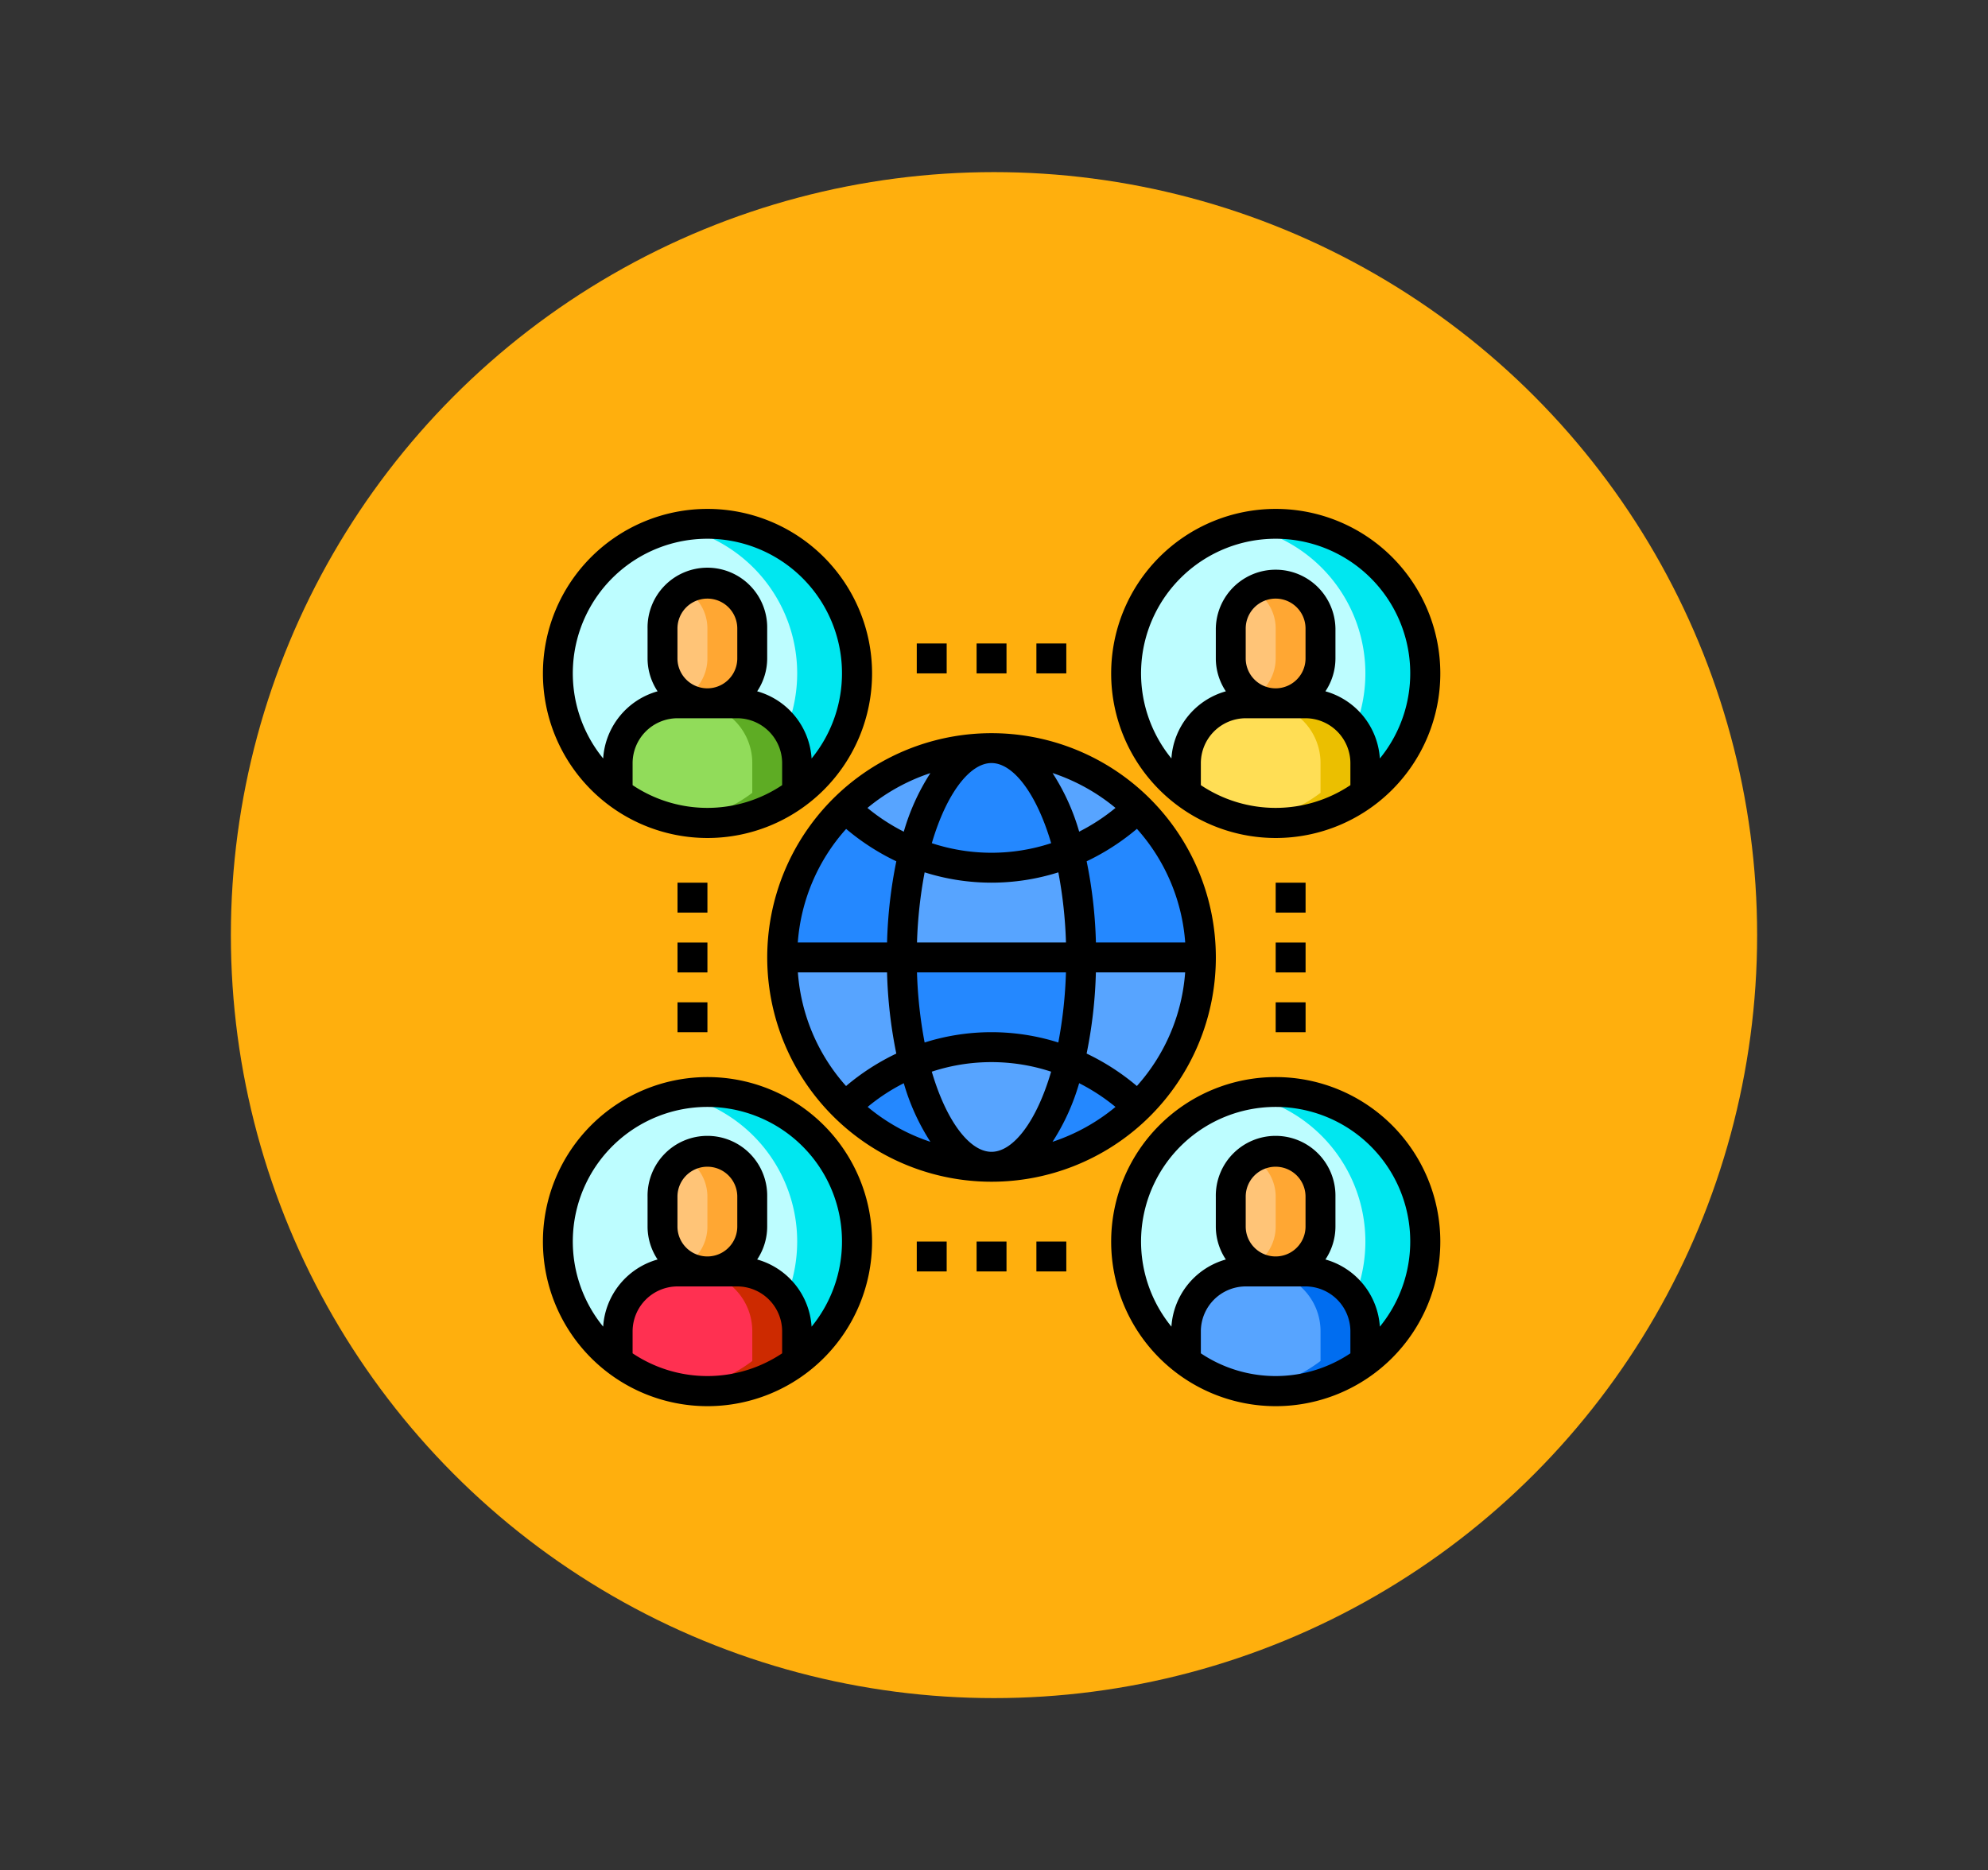 <svg xmlns="http://www.w3.org/2000/svg" width="117.174" height="110.249" viewBox="0 0 117.174 110.249"><rect x="0" y="0" width="117.174" height="110.249" fill="#333333" stroke="none"/><g transform="translate(-326 -2418)"><g transform="translate(326 2418)"><circle cx="44.979" cy="44.979" r="44.979" transform="translate(13.608 10.146)" fill="#ffaf0d"/><rect width="117.174" height="110.249" fill="none"/></g><g transform="translate(358 2448)" style="mix-blend-mode:hard-light;isolation:isolate"><path d="M305.356,184.829h-7.051a25.975,25.975,0,0,0-.705-6.17,12.418,12.418,0,0,0,4.046-2.644A12.279,12.279,0,0,1,305.356,184.829Z" transform="translate(-266.575 -158.387)" fill="#2488ff"/><path d="M298.305,256.015h7.051a12.279,12.279,0,0,1-3.711,8.814,12.421,12.421,0,0,0-4.046-2.644A25.974,25.974,0,0,0,298.305,256.015Z" transform="translate(-266.575 -229.573)" fill="#57a4ff"/><path d="M218.573,206.185H208a25.974,25.974,0,0,1,.705-6.17,12.357,12.357,0,0,0,9.167,0,25.974,25.974,0,0,1,.705,6.17Z" transform="translate(-186.842 -179.742)" fill="#57a4ff"/><path d="M208,256.015h10.577a25.973,25.973,0,0,1-.705,6.17,12.358,12.358,0,0,0-9.167,0,25.973,25.973,0,0,1-.705-6.17Z" transform="translate(-186.842 -229.573)" fill="#2488ff"/><path d="M256,144.015a12.314,12.314,0,0,1,8.629,3.526,12.416,12.416,0,0,1-4.046,2.644C259.667,146.492,257.957,144.015,256,144.015Z" transform="translate(-229.558 -129.912)" fill="#57a4ff"/><path d="M260.583,312.015a12.421,12.421,0,0,1,4.046,2.644A12.313,12.313,0,0,1,256,318.185C257.957,318.185,259.667,315.708,260.583,312.015Z" transform="translate(-229.558 -279.403)" fill="#2488ff"/><path d="M218.983,144.015c1.957,0,3.667,2.477,4.583,6.17a12.357,12.357,0,0,1-9.167,0C215.317,146.492,217.027,144.015,218.983,144.015Z" transform="translate(-192.541 -129.912)" fill="#2488ff"/><path d="M223.567,304.9c-.917,3.693-2.627,6.17-4.583,6.17s-3.667-2.477-4.583-6.17a12.358,12.358,0,0,1,9.167,0Z" transform="translate(-192.541 -272.285)" fill="#57a4ff"/><path d="M186.309,144.015c-1.957,0-3.667,2.477-4.583,6.17a12.417,12.417,0,0,1-4.046-2.644A12.314,12.314,0,0,1,186.309,144.015Z" transform="translate(-159.867 -129.912)" fill="#57a4ff"/><path d="M181.726,312.015c.917,3.693,2.627,6.17,4.583,6.17a12.313,12.313,0,0,1-8.629-3.526A12.421,12.421,0,0,1,181.726,312.015Z" transform="translate(-159.867 -279.403)" fill="#2488ff"/><path d="M147.711,176.015a12.417,12.417,0,0,0,4.046,2.644,25.975,25.975,0,0,0-.705,6.17H144A12.279,12.279,0,0,1,147.711,176.015Z" transform="translate(-129.897 -158.387)" fill="#2488ff"/><path d="M151.756,262.185a12.421,12.421,0,0,0-4.046,2.644A12.279,12.279,0,0,1,144,256.015h7.051A25.974,25.974,0,0,0,151.756,262.185Z" transform="translate(-129.897 -229.573)" fill="#57a4ff"/><ellipse cx="8.778" cy="8.778" rx="8.778" ry="8.778" transform="translate(0.975 0.467)" fill="#bdfdff"/><path d="M98.648,32.815A8.814,8.814,0,0,1,88.08,41.453a8.818,8.818,0,0,0,0-17.276,8.814,8.814,0,0,1,10.568,8.638Z" transform="translate(-80.139 -23.119)" fill="#00e7f0"/><path d="M66.577,123.541V125.3h-.009a8.725,8.725,0,0,1-5.28,1.763c-.3,0-.591-.018-.881-.044a8.744,8.744,0,0,1-3.526-1.137A8.444,8.444,0,0,1,56,125.3v-1.763a3.526,3.526,0,0,1,3.526-3.526h3.526A3.526,3.526,0,0,1,66.577,123.541Z" transform="translate(-51.593 -108.556)" fill="#91dc5a"/><path d="M85.288,58.659v1.763a2.644,2.644,0,1,1-5.288,0V58.659a2.644,2.644,0,1,1,5.288,0Z" transform="translate(-72.949 -51.608)" fill="#ffc477"/><path d="M98.468,123.541V125.3h-.009a8.725,8.725,0,0,1-5.28,1.763c-.3,0-.591-.018-.881-.044-.15-.018-.308-.035-.458-.062a8.594,8.594,0,0,0,3.975-1.657h.009v-1.763a3.526,3.526,0,0,0-3.526-3.526h2.644a3.526,3.526,0,0,1,3.526,3.526Z" transform="translate(-83.484 -108.556)" fill="#5eac24"/><path d="M95.966,58.659v1.763A2.644,2.644,0,0,1,92,62.714a2.644,2.644,0,0,0,1.322-2.292V58.659a2.638,2.638,0,0,0-.776-1.869A2.915,2.915,0,0,0,92,56.368a2.647,2.647,0,0,1,3.966,2.292Z" transform="translate(-83.627 -51.608)" fill="#ffa733"/><ellipse cx="8.778" cy="8.778" rx="8.778" ry="8.778" transform="translate(34.138 0.467)" fill="#bdfdff"/><path d="M402.648,32.815a8.814,8.814,0,0,1-10.568,8.638,8.819,8.819,0,0,0,0-17.276,8.814,8.814,0,0,1,10.568,8.638Z" transform="translate(-350.645 -23.119)" fill="#00e7f0"/><path d="M370.577,123.541V125.3h-.009a8.725,8.725,0,0,1-5.28,1.763c-.3,0-.591-.018-.881-.044a8.743,8.743,0,0,1-3.526-1.137A8.442,8.442,0,0,1,360,125.3v-1.763a3.526,3.526,0,0,1,3.526-3.526h3.526A3.526,3.526,0,0,1,370.577,123.541Z" transform="translate(-322.1 -108.556)" fill="#ffde55"/><path d="M389.288,58.659v1.763a2.644,2.644,0,1,1-5.288,0V58.659a2.644,2.644,0,1,1,5.288,0Z" transform="translate(-343.455 -51.608)" fill="#ffc477"/><path d="M402.468,123.541V125.3h-.009a8.725,8.725,0,0,1-5.28,1.763c-.3,0-.591-.018-.881-.044-.15-.018-.308-.035-.458-.062a8.593,8.593,0,0,0,3.975-1.657h.009v-1.763a3.526,3.526,0,0,0-3.526-3.526h2.644a3.526,3.526,0,0,1,3.526,3.526Z" transform="translate(-353.991 -108.556)" fill="#ebbf00"/><path d="M399.966,58.659v1.763A2.644,2.644,0,0,1,396,62.714a2.644,2.644,0,0,0,1.322-2.292V58.659a2.638,2.638,0,0,0-.776-1.869,2.915,2.915,0,0,0-.546-.423,2.647,2.647,0,0,1,3.966,2.292Z" transform="translate(-354.133 -51.608)" fill="#ffa733"/><ellipse cx="8.778" cy="8.778" rx="8.778" ry="8.778" transform="translate(0.975 34.605)" fill="#bdfdff"/><path d="M98.648,336.815a8.814,8.814,0,0,1-10.568,8.638,8.818,8.818,0,0,0,0-17.276,8.814,8.814,0,0,1,10.568,8.638Z" transform="translate(-80.139 -293.626)" fill="#00e7f0"/><path d="M66.577,427.541V429.3h-.009a8.725,8.725,0,0,1-5.28,1.763c-.3,0-.591-.018-.881-.044a8.744,8.744,0,0,1-3.526-1.137A8.449,8.449,0,0,1,56,429.3v-1.763a3.526,3.526,0,0,1,3.526-3.526h3.526A3.526,3.526,0,0,1,66.577,427.541Z" transform="translate(-51.593 -379.063)" fill="#ff3051"/><path d="M85.288,362.659v1.763a2.644,2.644,0,1,1-5.288,0v-1.763a2.644,2.644,0,1,1,5.288,0Z" transform="translate(-72.949 -322.114)" fill="#ffc477"/><path d="M98.468,427.541V429.3h-.009a8.725,8.725,0,0,1-5.28,1.763c-.3,0-.591-.018-.881-.044-.15-.018-.308-.035-.458-.062a8.594,8.594,0,0,0,3.975-1.657h.009v-1.763a3.526,3.526,0,0,0-3.526-3.526h2.644A3.526,3.526,0,0,1,98.468,427.541Z" transform="translate(-83.484 -379.063)" fill="#cd2a00"/><path d="M95.966,362.659v1.763A2.644,2.644,0,0,1,92,366.714a2.644,2.644,0,0,0,1.322-2.292v-1.763a2.638,2.638,0,0,0-.776-1.869,2.918,2.918,0,0,0-.546-.423,2.647,2.647,0,0,1,3.966,2.292Z" transform="translate(-83.627 -322.114)" fill="#ffa733"/><ellipse cx="8.778" cy="8.778" rx="8.778" ry="8.778" transform="translate(34.138 34.605)" fill="#bdfdff"/><path d="M402.648,336.815a8.814,8.814,0,0,1-10.568,8.638,8.819,8.819,0,0,0,0-17.276,8.814,8.814,0,0,1,10.568,8.638Z" transform="translate(-350.645 -293.626)" fill="#00e7f0"/><path d="M370.577,427.541V429.3h-.009a8.725,8.725,0,0,1-5.28,1.763c-.3,0-.591-.018-.881-.044a8.744,8.744,0,0,1-3.526-1.137A8.446,8.446,0,0,1,360,429.3v-1.763a3.526,3.526,0,0,1,3.526-3.526h3.526A3.526,3.526,0,0,1,370.577,427.541Z" transform="translate(-322.1 -379.063)" fill="#57a4ff"/><path d="M389.288,362.659v1.763a2.644,2.644,0,1,1-5.288,0v-1.763a2.644,2.644,0,1,1,5.288,0Z" transform="translate(-343.455 -322.114)" fill="#ffc477"/><path d="M402.468,427.541V429.3h-.009a8.726,8.726,0,0,1-5.28,1.763c-.3,0-.591-.018-.881-.044-.15-.018-.308-.035-.458-.062a8.594,8.594,0,0,0,3.975-1.657h.009v-1.763a3.526,3.526,0,0,0-3.526-3.526h2.644a3.526,3.526,0,0,1,3.526,3.526Z" transform="translate(-353.991 -379.063)" fill="#006df0"/><path d="M399.966,362.659v1.763A2.644,2.644,0,0,1,396,366.714a2.644,2.644,0,0,0,1.322-2.292v-1.763a2.638,2.638,0,0,0-.776-1.869,2.918,2.918,0,0,0-.546-.423,2.647,2.647,0,0,1,3.966,2.292Z" transform="translate(-354.133 -322.114)" fill="#ffa733"/><path d="M158.467,139.8a13.221,13.221,0,1,0,3.975,9.449,13.221,13.221,0,0,0-3.975-9.449Zm2.168,8.567h-5.262a27.258,27.258,0,0,0-.546-4.786,13.7,13.7,0,0,0,2.962-1.913A11.264,11.264,0,0,1,160.636,148.369Zm-4.107-7.933a11.621,11.621,0,0,1-2.142,1.4,12.958,12.958,0,0,0-1.569-3.455A11.47,11.47,0,0,1,156.528,140.436Zm-11.7,7.933a26.268,26.268,0,0,1,.45-4.134,13.066,13.066,0,0,0,7.88,0,26.268,26.268,0,0,1,.45,4.134Zm8.779,1.763a26.265,26.265,0,0,1-.45,4.134,13.067,13.067,0,0,0-7.88,0,26.265,26.265,0,0,1-.45-4.134Zm-4.389-12.34c1.278,0,2.653,1.789,3.517,4.724a11.244,11.244,0,0,1-7.034,0c.864-2.935,2.239-4.724,3.517-4.724Zm-3.6.591a12.958,12.958,0,0,0-1.569,3.455,11.62,11.62,0,0,1-2.142-1.4,11.47,11.47,0,0,1,3.711-2.054Zm-4.971,3.288a13.705,13.705,0,0,0,2.962,1.913,27.258,27.258,0,0,0-.546,4.786h-5.262A11.263,11.263,0,0,1,140.654,141.67Zm-2.847,8.462h5.262a27.256,27.256,0,0,0,.546,4.786,13.713,13.713,0,0,0-2.962,1.913A11.263,11.263,0,0,1,137.807,150.132Zm4.116,7.933a11.276,11.276,0,0,1,2.133-1.4,12.955,12.955,0,0,0,1.569,3.455A11.334,11.334,0,0,1,141.923,158.064Zm7.3,2.644c-1.278,0-2.653-1.789-3.517-4.724a11.246,11.246,0,0,1,7.034,0C151.874,158.919,150.5,160.708,149.221,160.708Zm3.6-.591a12.956,12.956,0,0,0,1.569-3.455,11.621,11.621,0,0,1,2.142,1.4A11.467,11.467,0,0,1,152.817,160.118Zm4.971-3.288a13.713,13.713,0,0,0-2.962-1.913,27.256,27.256,0,0,0,.546-4.786h5.262a11.263,11.263,0,0,1-2.847,6.7Z" transform="translate(-122.779 -122.808)"/><path d="M216,88.015h1.763v1.763H216Z" transform="translate(-193.965 -80.082)"/><path d="M248,88.015h1.763v1.763H248Z" transform="translate(-222.439 -80.082)"/><path d="M280,88.015h1.763v1.763H280Z" transform="translate(-250.914 -80.082)"/><path d="M216,408.015h1.763v1.763H216Z" transform="translate(-193.965 -364.826)"/><path d="M248,408.015h1.763v1.763H248Z" transform="translate(-222.439 -364.826)"/><path d="M280,408.015h1.763v1.763H280Z" transform="translate(-250.914 -364.826)"/><path d="M88,216.015h1.763v1.763H88Z" transform="translate(-80.067 -193.98)"/><path d="M88,248.015h1.763v1.763H88Z" transform="translate(-80.067 -222.454)"/><path d="M88,280.015h1.763v1.763H88Z" transform="translate(-80.067 -250.928)"/><path d="M408,216.015h1.763v1.763H408Z" transform="translate(-364.811 -193.98)"/><path d="M408,248.015h1.763v1.763H408Z" transform="translate(-364.811 -222.454)"/><path d="M408,280.015h1.763v1.763H408Z" transform="translate(-364.811 -250.928)"/><path d="M25.7,16.015a9.7,9.7,0,1,0,9.7,9.7A9.7,9.7,0,0,0,25.7,16.015ZM30.1,32.3a7.918,7.918,0,0,1-8.814,0V31a2.652,2.652,0,0,1,2.644-2.644h3.526A2.652,2.652,0,0,1,30.1,31Zm-6.17-7.474V23.066a1.763,1.763,0,1,1,3.526,0v1.763a1.763,1.763,0,1,1-3.526,0Zm7.906,5.9a4.407,4.407,0,0,0-3.208-3.958,3.5,3.5,0,0,0,.591-1.939V23.066a3.526,3.526,0,1,0-7.051,0v1.763a3.5,3.5,0,0,0,.591,1.939,4.407,4.407,0,0,0-3.208,3.958,7.933,7.933,0,1,1,12.287,0Z" transform="translate(-16 -16.015)"/><path d="M329.7,16.015a9.7,9.7,0,1,0,9.7,9.7A9.7,9.7,0,0,0,329.7,16.015ZM334.1,32.3a7.918,7.918,0,0,1-8.814,0V31a2.652,2.652,0,0,1,2.644-2.644h3.526A2.652,2.652,0,0,1,334.1,31Zm-6.17-7.474V23.066a1.763,1.763,0,0,1,3.526,0v1.763a1.763,1.763,0,0,1-3.526,0Zm7.906,5.9a4.407,4.407,0,0,0-3.208-3.958,3.5,3.5,0,0,0,.591-1.939V23.066a3.526,3.526,0,0,0-7.051,0v1.763a3.5,3.5,0,0,0,.591,1.939,4.407,4.407,0,0,0-3.208,3.958,7.933,7.933,0,1,1,12.287,0Z" transform="translate(-286.507 -16.015)"/><path d="M25.7,320.015a9.7,9.7,0,1,0,9.7,9.7A9.7,9.7,0,0,0,25.7,320.015ZM30.1,336.3a7.918,7.918,0,0,1-8.814,0V335a2.652,2.652,0,0,1,2.644-2.644h3.526A2.652,2.652,0,0,1,30.1,335Zm-6.17-7.474v-1.763a1.763,1.763,0,1,1,3.526,0v1.763a1.763,1.763,0,1,1-3.526,0Zm7.906,5.9a4.407,4.407,0,0,0-3.208-3.958,3.5,3.5,0,0,0,.591-1.939v-1.763a3.526,3.526,0,1,0-7.051,0v1.763a3.5,3.5,0,0,0,.591,1.939,4.407,4.407,0,0,0-3.208,3.958,7.933,7.933,0,1,1,12.287,0Z" transform="translate(-16 -286.521)"/><path d="M329.7,320.015a9.7,9.7,0,1,0,9.7,9.7A9.7,9.7,0,0,0,329.7,320.015ZM334.1,336.3a7.918,7.918,0,0,1-8.814,0V335a2.652,2.652,0,0,1,2.644-2.644h3.526A2.652,2.652,0,0,1,334.1,335Zm-6.17-7.474v-1.763a1.763,1.763,0,1,1,3.526,0v1.763a1.763,1.763,0,1,1-3.526,0Zm7.906,5.9a4.407,4.407,0,0,0-3.208-3.958,3.5,3.5,0,0,0,.591-1.939v-1.763a3.526,3.526,0,1,0-7.051,0v1.763a3.5,3.5,0,0,0,.591,1.939,4.407,4.407,0,0,0-3.208,3.958,7.933,7.933,0,1,1,12.287,0Z" transform="translate(-286.507 -286.521)"/></g></g></svg>
